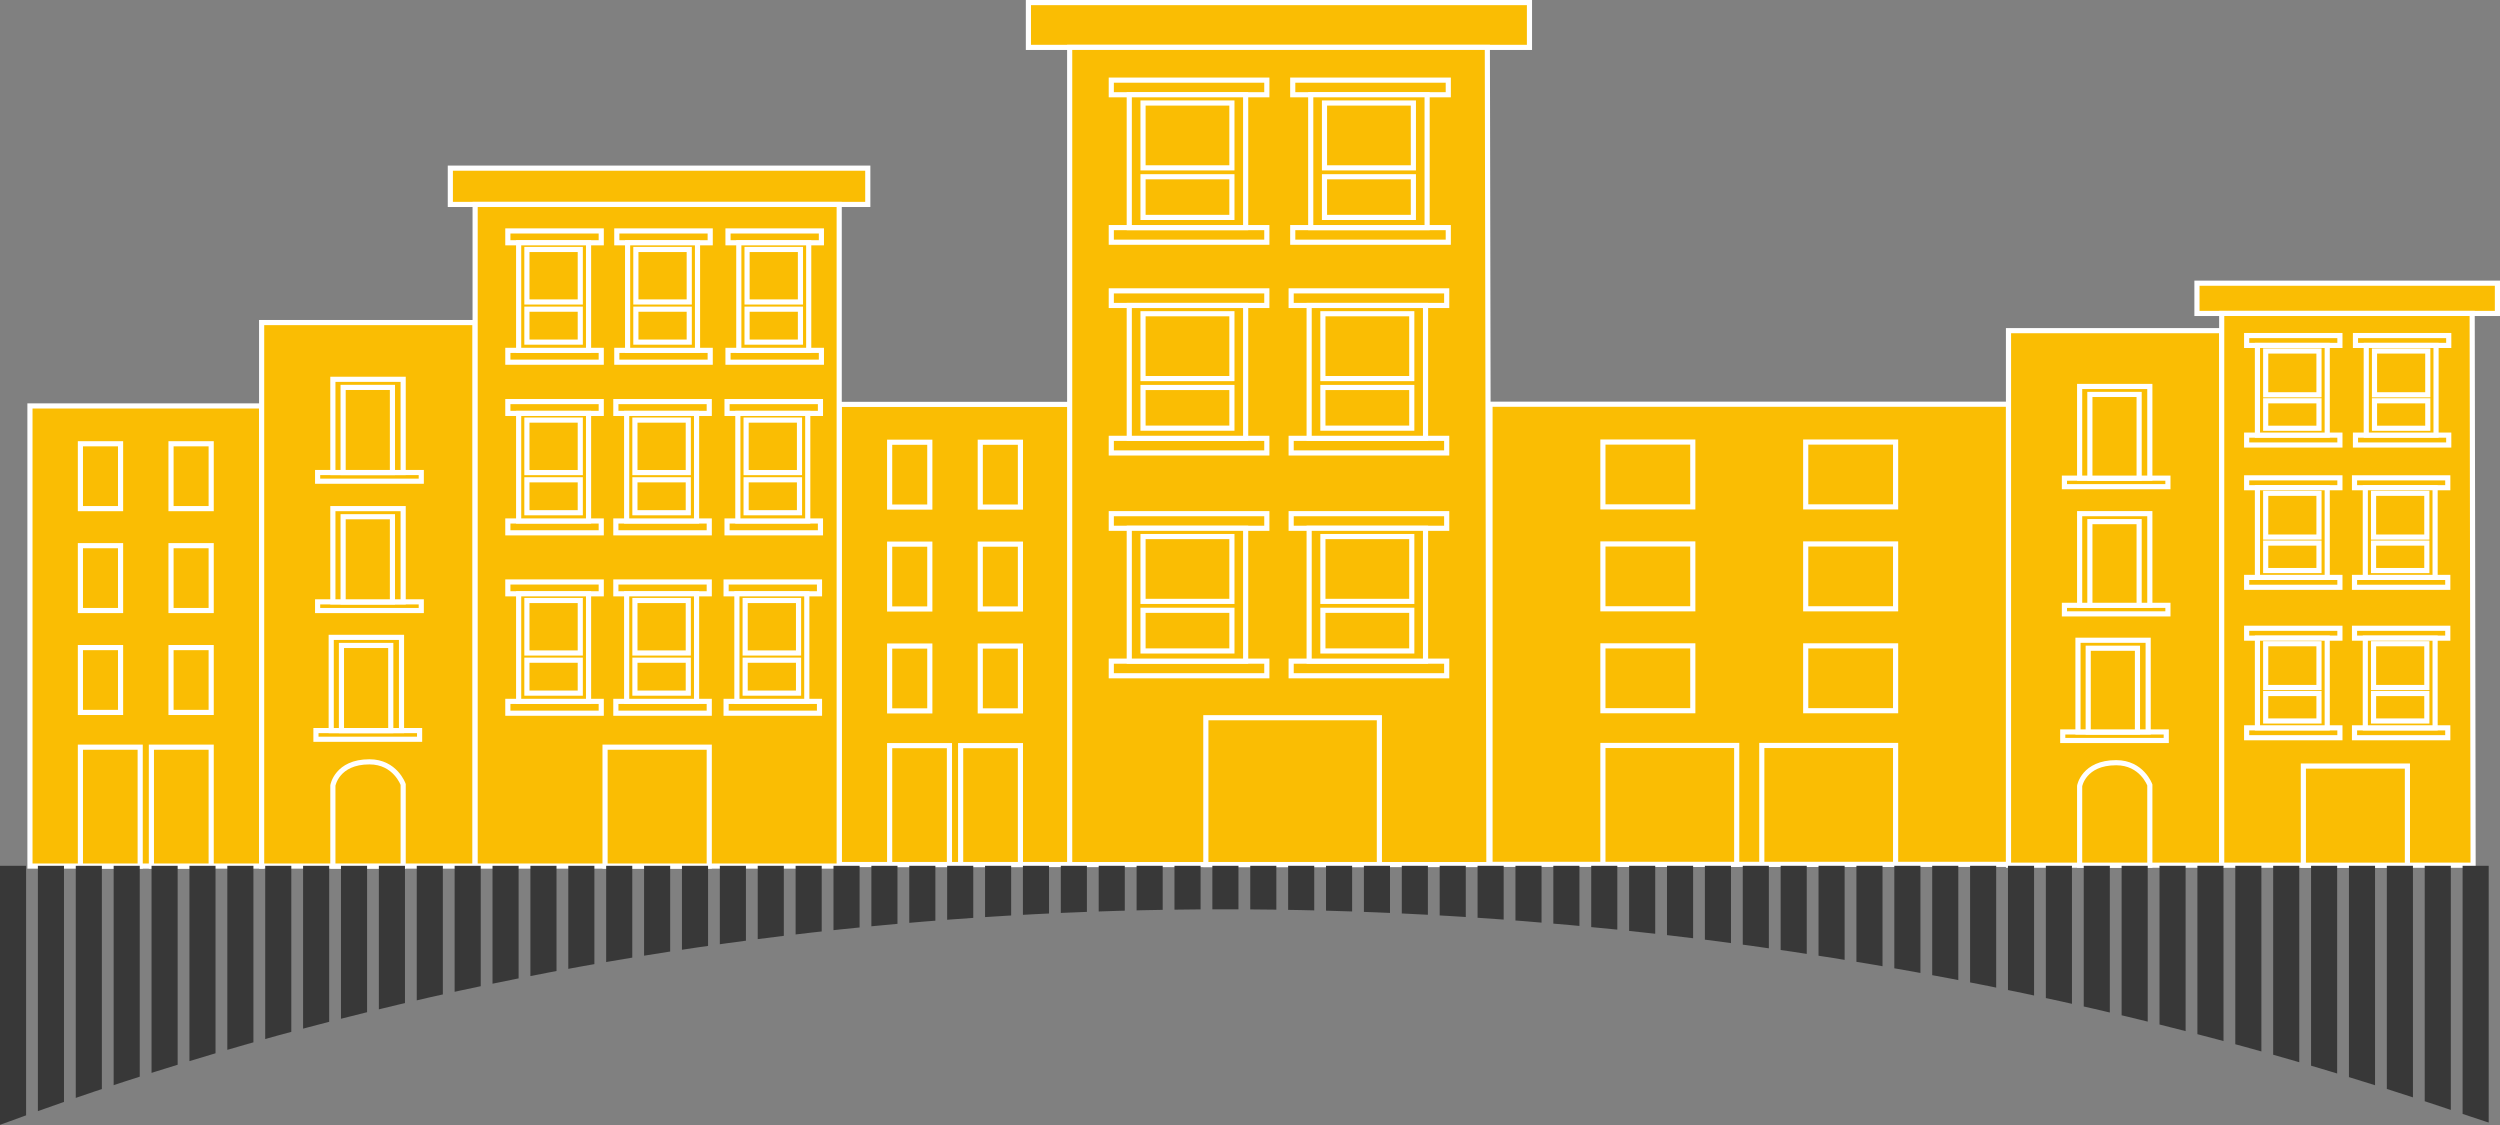 <svg xmlns="http://www.w3.org/2000/svg" xmlns:xlink="http://www.w3.org/1999/xlink" viewBox="0 0 1941.44 873.72"><rect x="0" y="0" width="1941.44" height="873.72" fill="#808080" stroke="none"/><defs><style>.cls-1{fill:none;}.cls-2{fill:#fabd03;stroke:#fff;stroke-miterlimit:10;stroke-width:4px;}.cls-3{clip-path:url(#clip-path);}.cls-4{fill:#383838;}</style><clipPath id="clip-path"><path class="cls-1" d="M0,672.34H1941.44l-.65,201.18c.7,10.46-906.28-381.73-1940.79,0Z"/></clipPath></defs><title>Asset 33</title><g id="Layer_2" data-name="Layer 2"><g id="Layer_1-2" data-name="Layer 1"><rect class="cls-2" x="23.26" y="315.24" width="179.91" height="357.33"/><rect class="cls-2" x="62.44" y="344.62" width="31.19" height="50.36"/><rect class="cls-2" x="132.81" y="344.62" width="31.19" height="50.36"/><rect class="cls-2" x="62.44" y="423.76" width="31.19" height="50.36"/><rect class="cls-2" x="132.81" y="423.76" width="31.19" height="50.36"/><rect class="cls-2" x="62.44" y="502.9" width="31.19" height="50.36"/><rect class="cls-2" x="132.81" y="502.9" width="31.19" height="50.36"/><rect class="cls-2" x="62.44" y="580.24" width="46.43" height="92.33"/><rect class="cls-2" x="117.57" y="580.24" width="46.43" height="92.33"/><rect class="cls-2" x="651.7" y="314.04" width="179.91" height="357.33"/><rect class="cls-2" x="690.88" y="343.42" width="31.19" height="50.36"/><rect class="cls-2" x="761.25" y="343.42" width="31.19" height="50.36"/><rect class="cls-2" x="690.88" y="422.56" width="31.19" height="50.36"/><rect class="cls-2" x="761.25" y="422.56" width="31.19" height="50.36"/><rect class="cls-2" x="690.88" y="501.7" width="31.19" height="50.36"/><rect class="cls-2" x="761.25" y="501.7" width="31.19" height="50.36"/><rect class="cls-2" x="690.88" y="579.04" width="46.43" height="92.33"/><rect class="cls-2" x="746.01" y="579.04" width="46.43" height="92.33"/><rect class="cls-2" x="203.18" y="250.49" width="165.79" height="422.08"/><rect class="cls-2" x="246.66" y="366.95" width="80.49" height="6.74"/><rect class="cls-2" x="258.5" y="294.56" width="54.59" height="72.4"/><rect class="cls-2" x="266.46" y="300.85" width="38.3" height="66.1"/><rect class="cls-2" x="246.66" y="467.38" width="80.49" height="6.74"/><rect class="cls-2" x="258.5" y="394.98" width="54.59" height="72.4"/><rect class="cls-2" x="266.46" y="401.28" width="38.3" height="66.1"/><rect class="cls-2" x="245.36" y="567.35" width="80.49" height="6.74"/><rect class="cls-2" x="257.21" y="494.96" width="54.59" height="72.4"/><rect class="cls-2" x="265.16" y="501.25" width="38.3" height="66.1"/><path class="cls-2" d="M258.5,672.57V610s3.09-18.38,28.4-18.38c20.08,0,26.19,17.58,26.19,17.58v63.35Z"/><rect class="cls-2" x="349.72" y="130.58" width="324.18" height="28.18"/><rect class="cls-2" x="368.97" y="158.76" width="282.73" height="513.81"/><rect class="cls-2" x="469.87" y="580.24" width="80.92" height="92.33"/><rect class="cls-2" x="394.38" y="179.34" width="72.53" height="9.19"/><rect class="cls-2" x="394.38" y="272.08" width="72.53" height="9.19"/><rect class="cls-2" x="402.77" y="188.54" width="54.28" height="83.54"/><rect class="cls-2" x="409.18" y="193.73" width="41.45" height="40.77"/><rect class="cls-2" x="409.18" y="240.1" width="41.45" height="25.58"/><rect class="cls-2" x="394.38" y="311.85" width="72.53" height="9.19"/><rect class="cls-2" x="394.38" y="404.58" width="72.53" height="9.19"/><rect class="cls-2" x="402.77" y="321.04" width="54.28" height="83.54"/><rect class="cls-2" x="409.18" y="326.23" width="41.45" height="40.77"/><rect class="cls-2" x="409.18" y="372.6" width="41.45" height="25.58"/><rect class="cls-2" x="394.38" y="451.94" width="72.53" height="9.19"/><rect class="cls-2" x="394.38" y="544.67" width="72.53" height="9.19"/><rect class="cls-2" x="402.77" y="461.13" width="54.28" height="83.54"/><rect class="cls-2" x="409.18" y="466.33" width="41.45" height="40.77"/><rect class="cls-2" x="409.18" y="512.69" width="41.45" height="25.58"/><rect class="cls-2" x="478.26" y="451.94" width="72.53" height="9.19"/><rect class="cls-2" x="478.26" y="544.67" width="72.53" height="9.19"/><rect class="cls-2" x="486.65" y="461.13" width="54.28" height="83.54"/><rect class="cls-2" x="493.06" y="466.33" width="41.45" height="40.77"/><rect class="cls-2" x="493.06" y="512.69" width="41.45" height="25.58"/><rect class="cls-2" x="563.87" y="451.94" width="72.53" height="9.19"/><rect class="cls-2" x="563.87" y="544.67" width="72.53" height="9.19"/><rect class="cls-2" x="572.26" y="461.13" width="54.28" height="83.54"/><rect class="cls-2" x="578.67" y="466.33" width="41.45" height="40.77"/><rect class="cls-2" x="578.67" y="512.69" width="41.45" height="25.58"/><rect class="cls-2" x="478.26" y="311.85" width="72.53" height="9.19"/><rect class="cls-2" x="478.26" y="404.58" width="72.53" height="9.19"/><rect class="cls-2" x="486.65" y="321.04" width="54.28" height="83.54"/><rect class="cls-2" x="493.06" y="326.23" width="41.45" height="40.77"/><rect class="cls-2" x="493.06" y="372.6" width="41.45" height="25.58"/><rect class="cls-2" x="564.61" y="311.85" width="72.53" height="9.19"/><rect class="cls-2" x="564.61" y="404.58" width="72.53" height="9.19"/><rect class="cls-2" x="573" y="321.04" width="54.28" height="83.54"/><rect class="cls-2" x="579.41" y="326.23" width="41.45" height="40.77"/><rect class="cls-2" x="579.41" y="372.6" width="41.45" height="25.58"/><rect class="cls-2" x="479" y="179.34" width="72.53" height="9.19"/><rect class="cls-2" x="479" y="272.08" width="72.53" height="9.19"/><rect class="cls-2" x="487.39" y="188.54" width="54.28" height="83.54"/><rect class="cls-2" x="493.8" y="193.73" width="41.45" height="40.77"/><rect class="cls-2" x="493.8" y="240.1" width="41.45" height="25.58"/><rect class="cls-2" x="565.35" y="179.34" width="72.53" height="9.19"/><rect class="cls-2" x="565.35" y="272.08" width="72.53" height="9.19"/><rect class="cls-2" x="573.74" y="188.54" width="54.28" height="83.54"/><rect class="cls-2" x="580.15" y="193.73" width="41.45" height="40.77"/><rect class="cls-2" x="580.15" y="240.1" width="41.45" height="25.58"/><rect class="cls-2" x="798.64" y="2" width="389.11" height="34.8"/><polygon class="cls-2" points="1155.04 36.8 830.68 36.8 830.68 671.39 1156.24 671.39 1155.04 36.8"/><rect class="cls-2" x="936.43" y="557.36" width="134.76" height="114.03"/><rect class="cls-2" x="863" y="62.23" width="120.79" height="11.35"/><rect class="cls-2" x="863" y="176.75" width="120.79" height="11.35"/><rect class="cls-2" x="876.96" y="73.58" width="90.39" height="103.17"/><rect class="cls-2" x="887.65" y="80" width="69.02" height="50.35"/><rect class="cls-2" x="887.65" y="137.26" width="69.02" height="31.59"/><rect class="cls-2" x="863" y="225.87" width="120.79" height="11.35"/><rect class="cls-2" x="863" y="340.4" width="120.79" height="11.35"/><rect class="cls-2" x="876.96" y="237.23" width="90.39" height="103.17"/><rect class="cls-2" x="887.65" y="243.64" width="69.02" height="50.35"/><rect class="cls-2" x="887.65" y="300.91" width="69.02" height="31.59"/><rect class="cls-2" x="863" y="398.9" width="120.79" height="11.35"/><rect class="cls-2" x="863" y="513.43" width="120.79" height="11.35"/><rect class="cls-2" x="876.96" y="410.25" width="90.39" height="103.17"/><rect class="cls-2" x="887.65" y="416.67" width="69.02" height="50.35"/><rect class="cls-2" x="887.65" y="473.93" width="69.02" height="31.59"/><rect class="cls-2" x="1002.68" y="398.9" width="120.79" height="11.35"/><rect class="cls-2" x="1002.68" y="513.43" width="120.79" height="11.35"/><rect class="cls-2" x="1016.65" y="410.25" width="90.39" height="103.17"/><rect class="cls-2" x="1027.33" y="416.67" width="69.02" height="50.35"/><rect class="cls-2" x="1027.33" y="473.93" width="69.02" height="31.59"/><rect class="cls-2" x="1002.68" y="225.87" width="120.79" height="11.35"/><rect class="cls-2" x="1002.68" y="340.4" width="120.79" height="11.35"/><rect class="cls-2" x="1016.65" y="237.23" width="90.39" height="103.17"/><rect class="cls-2" x="1027.33" y="243.64" width="69.02" height="50.35"/><rect class="cls-2" x="1027.33" y="300.91" width="69.02" height="31.59"/><rect class="cls-2" x="1003.91" y="62.23" width="120.79" height="11.35"/><rect class="cls-2" x="1003.91" y="176.75" width="120.79" height="11.35"/><rect class="cls-2" x="1017.88" y="73.58" width="90.39" height="103.17"/><rect class="cls-2" x="1028.57" y="80" width="69.02" height="50.35"/><rect class="cls-2" x="1028.57" y="137.26" width="69.02" height="31.59"/><rect class="cls-2" x="1157.11" y="313.91" width="402.65" height="357.33"/><rect class="cls-2" x="1244.78" y="343.28" width="69.81" height="50.36"/><rect class="cls-2" x="1402.27" y="343.28" width="69.81" height="50.36"/><rect class="cls-2" x="1244.78" y="422.42" width="69.81" height="50.36"/><rect class="cls-2" x="1402.27" y="422.42" width="69.81" height="50.36"/><rect class="cls-2" x="1244.78" y="501.56" width="69.81" height="50.36"/><rect class="cls-2" x="1402.27" y="501.56" width="69.81" height="50.36"/><rect class="cls-2" x="1244.78" y="578.91" width="103.91" height="92.33"/><rect class="cls-2" x="1368.17" y="578.91" width="103.91" height="92.33"/><rect class="cls-2" x="1559.75" y="256.78" width="165.56" height="415.11"/><rect class="cls-2" x="1603.18" y="371.32" width="80.38" height="6.63"/><rect class="cls-2" x="1615" y="300.12" width="54.51" height="71.2"/><rect class="cls-2" x="1622.95" y="306.31" width="38.25" height="65.01"/><rect class="cls-2" x="1603.18" y="470.09" width="80.38" height="6.63"/><rect class="cls-2" x="1615" y="398.89" width="54.51" height="71.2"/><rect class="cls-2" x="1622.95" y="405.08" width="38.25" height="65.01"/><rect class="cls-2" x="1601.88" y="568.41" width="80.38" height="6.63"/><rect class="cls-2" x="1613.71" y="497.21" width="54.51" height="71.2"/><rect class="cls-2" x="1621.65" y="503.4" width="38.25" height="65.01"/><path class="cls-2" d="M1615,671.9V610.38s3.08-18.09,28.37-18.09c20,0,26.14,17.3,26.14,17.3V671.9Z"/><rect class="cls-2" x="1706.1" y="219.92" width="233.34" height="23.5"/><polygon class="cls-2" points="1919.83 243.42 1725.32 243.42 1725.32 671.89 1920.55 671.89 1919.83 243.42"/><rect class="cls-2" x="1788.73" y="594.9" width="80.81" height="77"/><rect class="cls-2" x="1744.69" y="260.58" width="72.43" height="7.67"/><rect class="cls-2" x="1744.69" y="337.91" width="72.43" height="7.67"/><rect class="cls-2" x="1753.07" y="268.25" width="54.2" height="69.66"/><rect class="cls-2" x="1759.48" y="272.58" width="41.39" height="34"/><rect class="cls-2" x="1759.48" y="311.25" width="41.39" height="21.33"/><rect class="cls-2" x="1744.69" y="371.08" width="72.43" height="7.67"/><rect class="cls-2" x="1744.69" y="448.41" width="72.43" height="7.67"/><rect class="cls-2" x="1753.07" y="378.74" width="54.2" height="69.66"/><rect class="cls-2" x="1759.48" y="383.08" width="41.39" height="34"/><rect class="cls-2" x="1759.48" y="421.74" width="41.39" height="21.33"/><rect class="cls-2" x="1744.69" y="487.9" width="72.43" height="7.67"/><rect class="cls-2" x="1744.69" y="565.23" width="72.43" height="7.67"/><rect class="cls-2" x="1753.07" y="495.57" width="54.2" height="69.66"/><rect class="cls-2" x="1759.48" y="499.9" width="41.39" height="34"/><rect class="cls-2" x="1759.48" y="538.57" width="41.39" height="21.33"/><rect class="cls-2" x="1828.46" y="487.9" width="72.43" height="7.67"/><rect class="cls-2" x="1828.46" y="565.23" width="72.43" height="7.67"/><rect class="cls-2" x="1836.84" y="495.57" width="54.2" height="69.66"/><rect class="cls-2" x="1843.24" y="499.9" width="41.39" height="34"/><rect class="cls-2" x="1843.24" y="538.57" width="41.39" height="21.33"/><rect class="cls-2" x="1828.46" y="371.08" width="72.43" height="7.67"/><rect class="cls-2" x="1828.46" y="448.41" width="72.43" height="7.67"/><rect class="cls-2" x="1836.84" y="378.74" width="54.2" height="69.66"/><rect class="cls-2" x="1843.24" y="383.08" width="41.39" height="34"/><rect class="cls-2" x="1843.24" y="421.74" width="41.39" height="21.33"/><rect class="cls-2" x="1829.2" y="260.58" width="72.43" height="7.67"/><rect class="cls-2" x="1829.2" y="337.91" width="72.43" height="7.67"/><rect class="cls-2" x="1837.58" y="268.25" width="54.2" height="69.66"/><rect class="cls-2" x="1843.98" y="272.58" width="41.39" height="34"/><rect class="cls-2" x="1843.98" y="311.25" width="41.39" height="21.33"/><g class="cls-3"><rect class="cls-4" y="672.34" width="20.27" height="201.38"/><rect class="cls-4" x="29.42" y="672.34" width="20.27" height="201.38"/><rect class="cls-4" x="58.84" y="672.34" width="20.27" height="201.38"/><rect class="cls-4" x="88.26" y="672.34" width="20.27" height="201.38"/><rect class="cls-4" x="117.69" y="672.34" width="20.27" height="201.38"/><rect class="cls-4" x="147.11" y="672.34" width="20.27" height="201.38"/><rect class="cls-4" x="176.53" y="672.34" width="20.27" height="201.38"/><rect class="cls-4" x="205.95" y="672.34" width="20.27" height="201.38"/><rect class="cls-4" x="235.37" y="672.34" width="20.27" height="201.38"/><rect class="cls-4" x="264.79" y="672.34" width="20.27" height="201.38"/><rect class="cls-4" x="294.22" y="672.34" width="20.27" height="201.38"/><rect class="cls-4" x="323.64" y="672.34" width="20.27" height="201.38"/><rect class="cls-4" x="353.06" y="672.34" width="20.27" height="201.38"/><rect class="cls-4" x="382.48" y="672.34" width="20.27" height="201.38"/><rect class="cls-4" x="411.9" y="672.34" width="20.27" height="201.38"/><rect class="cls-4" x="441.32" y="672.34" width="20.27" height="201.38"/><rect class="cls-4" x="470.74" y="672.34" width="20.27" height="201.38"/><rect class="cls-4" x="500.17" y="672.34" width="20.27" height="201.38"/><rect class="cls-4" x="529.59" y="672.34" width="20.27" height="201.38"/><rect class="cls-4" x="559.01" y="672.34" width="20.27" height="201.38"/><rect class="cls-4" x="588.43" y="672.34" width="20.27" height="201.38"/><rect class="cls-4" x="617.85" y="672.34" width="20.27" height="201.38"/><rect class="cls-4" x="647.27" y="672.34" width="20.27" height="201.38"/><rect class="cls-4" x="676.69" y="672.34" width="20.27" height="201.38"/><rect class="cls-4" x="706.12" y="672.34" width="20.27" height="201.38"/><rect class="cls-4" x="735.54" y="672.34" width="20.27" height="201.38"/><rect class="cls-4" x="764.96" y="672.34" width="20.27" height="201.38"/><rect class="cls-4" x="794.38" y="672.34" width="20.27" height="201.38"/><rect class="cls-4" x="823.8" y="672.34" width="20.27" height="201.38"/><rect class="cls-4" x="853.22" y="672.34" width="20.27" height="201.38"/><rect class="cls-4" x="882.65" y="672.34" width="20.27" height="201.38"/><rect class="cls-4" x="912.07" y="672.34" width="20.27" height="201.38"/><rect class="cls-4" x="941.49" y="672.34" width="20.27" height="201.38"/><rect class="cls-4" x="970.91" y="672.34" width="20.27" height="201.38"/><rect class="cls-4" x="1000.33" y="672.34" width="20.27" height="201.38"/><rect class="cls-4" x="1029.75" y="672.34" width="20.27" height="201.38"/><rect class="cls-4" x="1059.17" y="672.34" width="20.27" height="201.38"/><rect class="cls-4" x="1088.6" y="672.34" width="20.27" height="201.38"/><rect class="cls-4" x="1118.02" y="672.34" width="20.27" height="201.38"/><rect class="cls-4" x="1147.44" y="672.34" width="20.27" height="201.38"/><rect class="cls-4" x="1176.86" y="672.34" width="20.27" height="201.38"/><rect class="cls-4" x="1206.28" y="672.34" width="20.27" height="201.38"/><rect class="cls-4" x="1235.7" y="672.34" width="20.27" height="201.38"/><rect class="cls-4" x="1265.13" y="672.34" width="20.27" height="201.38"/><rect class="cls-4" x="1294.55" y="672.34" width="20.27" height="201.38"/><rect class="cls-4" x="1323.97" y="672.34" width="20.27" height="201.38"/><rect class="cls-4" x="1353.39" y="672.34" width="20.27" height="201.38"/><rect class="cls-4" x="1382.81" y="672.34" width="20.27" height="201.38"/><rect class="cls-4" x="1412.23" y="672.34" width="20.27" height="201.38"/><rect class="cls-4" x="1441.65" y="672.34" width="20.27" height="201.38"/><rect class="cls-4" x="1471.08" y="672.34" width="20.27" height="201.38"/><rect class="cls-4" x="1500.5" y="672.34" width="20.27" height="201.38"/><rect class="cls-4" x="1529.92" y="672.34" width="20.27" height="201.38"/><rect class="cls-4" x="1559.34" y="672.34" width="20.27" height="201.38"/><rect class="cls-4" x="1588.76" y="672.34" width="20.27" height="201.38"/><rect class="cls-4" x="1618.18" y="672.34" width="20.27" height="201.38"/><rect class="cls-4" x="1647.6" y="672.34" width="20.27" height="201.38"/><rect class="cls-4" x="1677.03" y="672.34" width="20.27" height="201.38"/><rect class="cls-4" x="1706.45" y="672.34" width="20.27" height="201.38"/><rect class="cls-4" x="1735.87" y="672.34" width="20.27" height="201.38"/><rect class="cls-4" x="1765.29" y="672.34" width="20.27" height="201.38"/><rect class="cls-4" x="1794.71" y="672.34" width="20.27" height="201.38"/><rect class="cls-4" x="1824.13" y="672.34" width="20.27" height="201.38"/><rect class="cls-4" x="1853.56" y="672.34" width="20.27" height="201.38"/><rect class="cls-4" x="1882.98" y="672.34" width="20.27" height="201.38"/><rect class="cls-4" x="1912.4" y="672.34" width="20.27" height="201.38"/></g></g></g></svg>